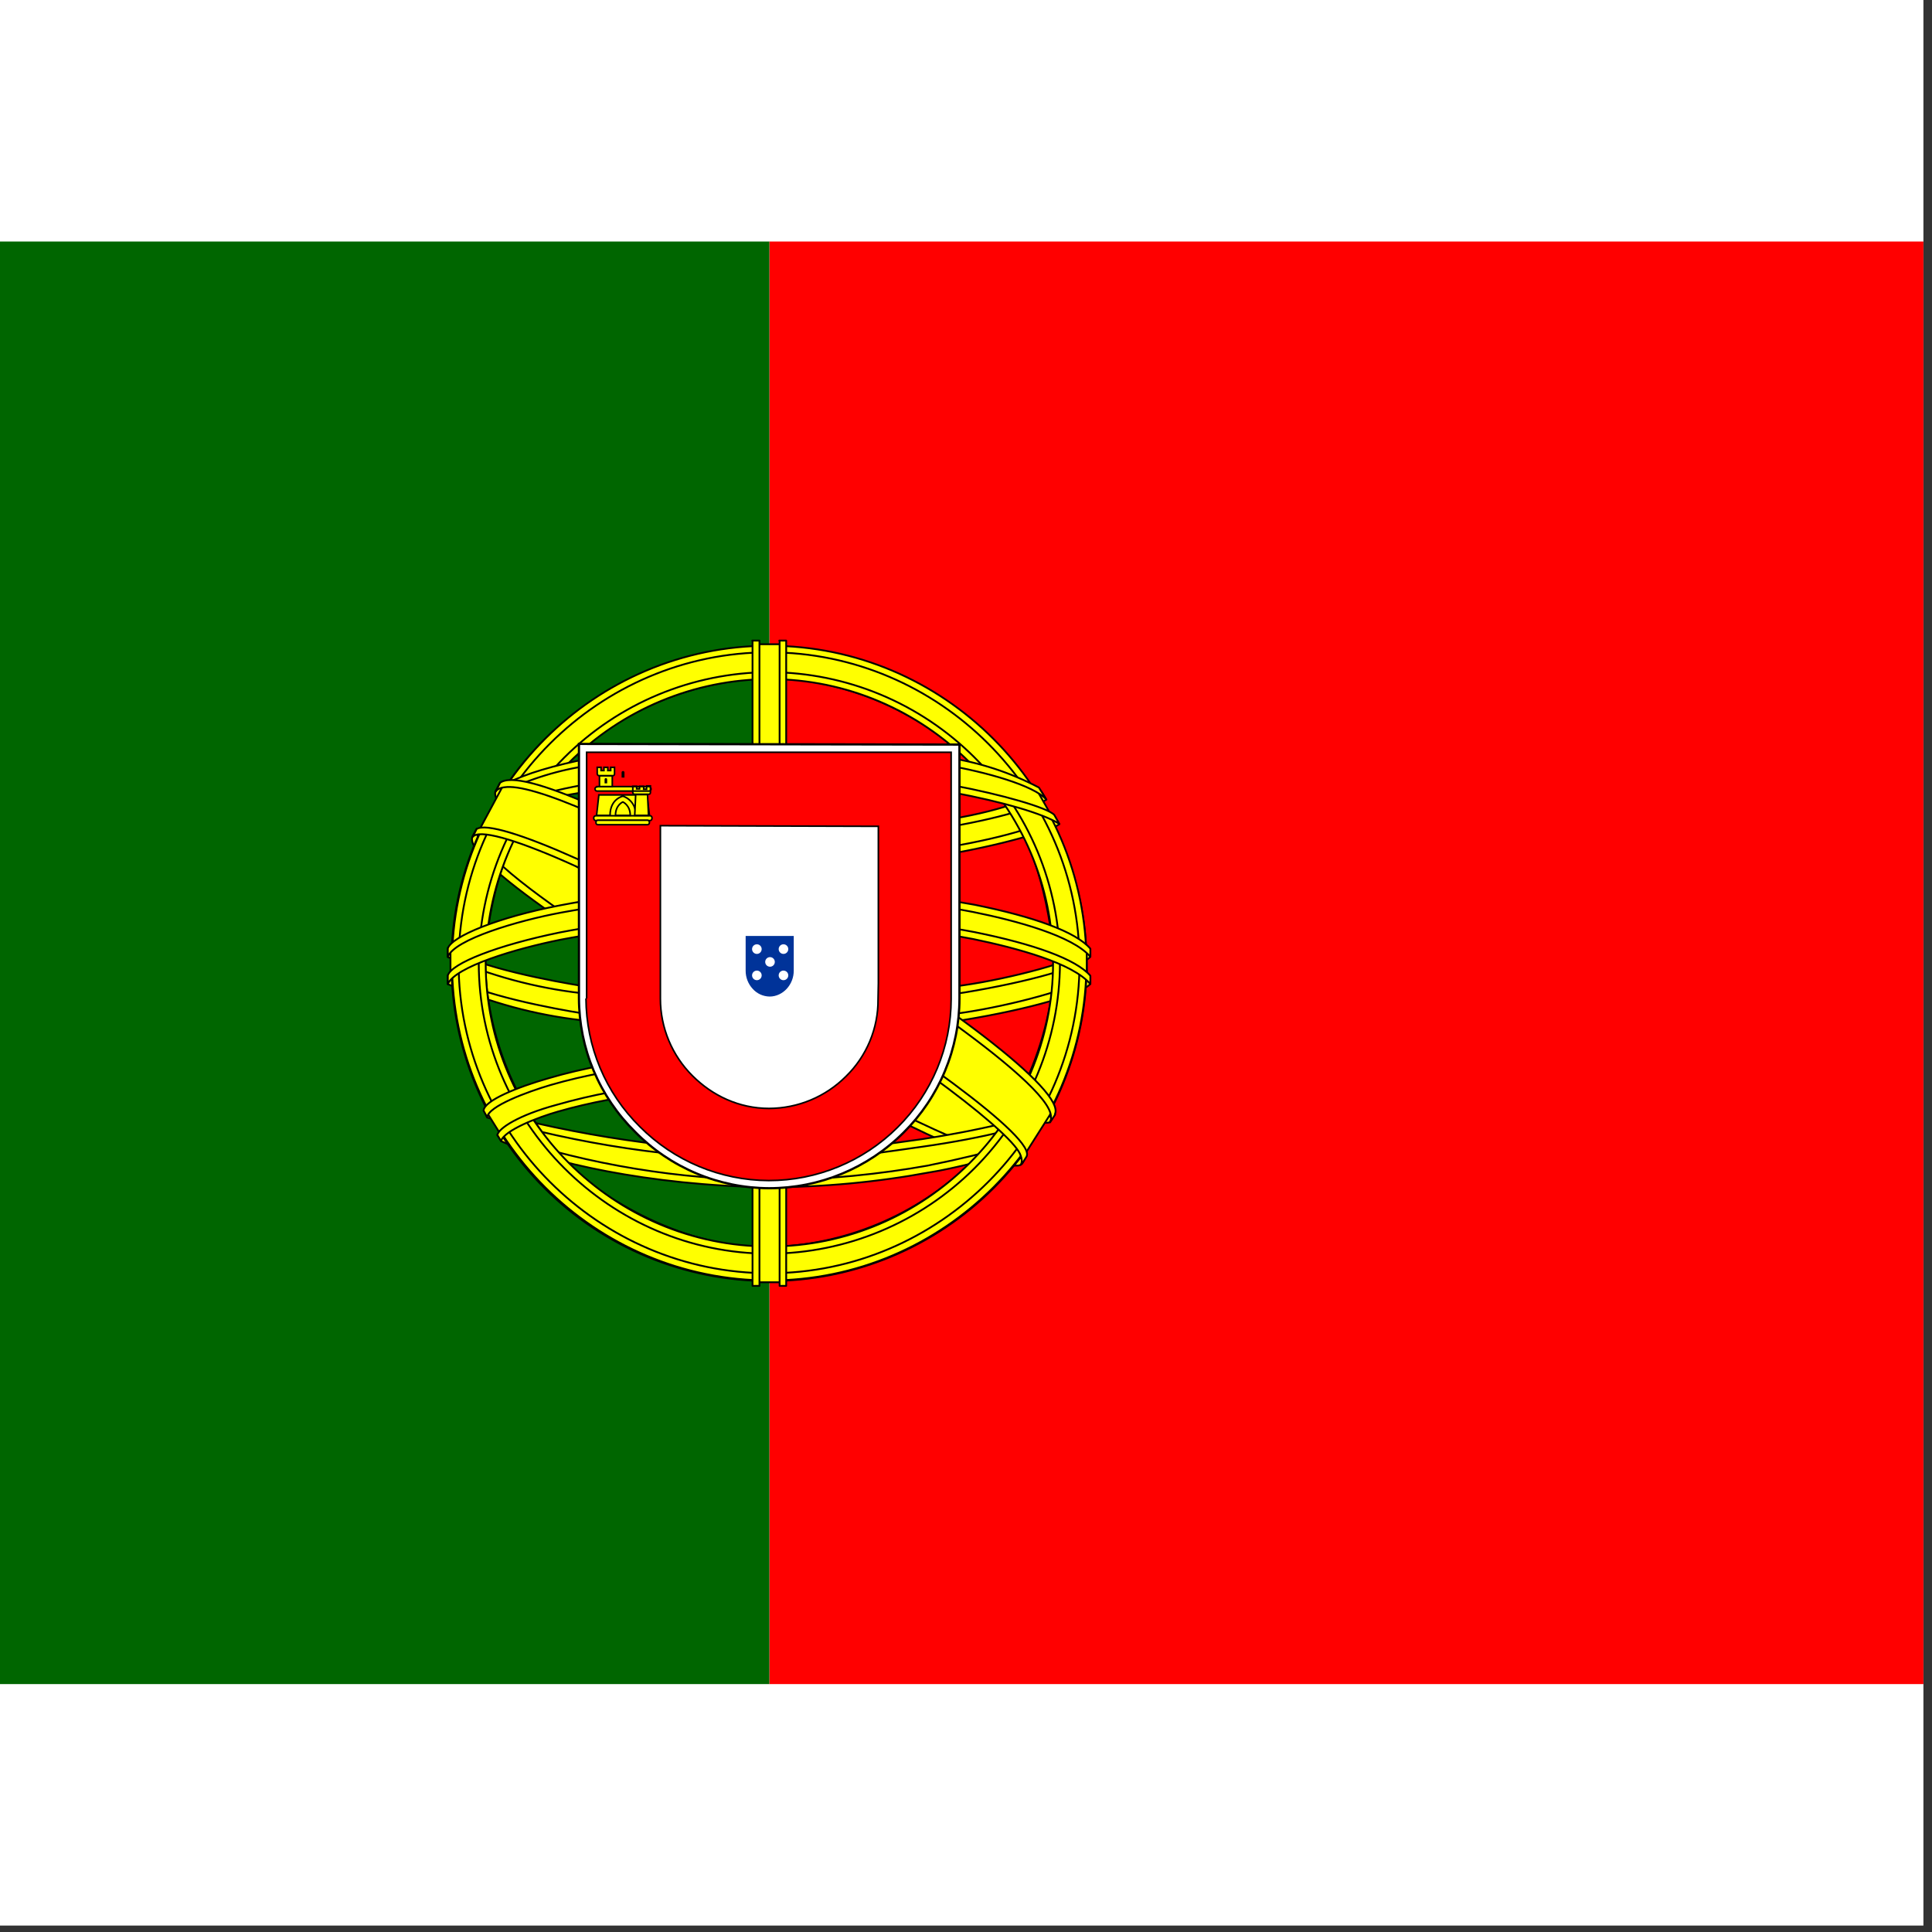 <svg width="75" height="75" viewBox="0 0 75 75" fill="none" xmlns="http://www.w3.org/2000/svg">
<rect x="0" y="0" width="75" height="75" fill="#333333" stroke="none"/>
<rect width="74.667" height="74.75" fill="white"/>
<g clip-path="url(#clip0_1_71195)">
<path d="M29.867 9.375H74.667V65.375H29.867V9.375Z" fill="#FF0000"/>
<path d="M0 9.375H29.867V65.375H0V9.375Z" fill="#006600"/>
<path fill-rule="evenodd" clip-rule="evenodd" d="M39.608 45.098C35.84 44.982 18.608 34.225 18.492 32.498L19.437 30.923C21.152 33.408 38.769 43.873 40.507 43.5L39.608 45.098Z" fill="#FFFF00" stroke="black" stroke-width="0.07" stroke-linecap="round" stroke-linejoin="round"/>
<path fill-rule="evenodd" clip-rule="evenodd" d="M19.238 30.702C18.9 31.612 23.742 34.598 29.552 38.145C35.373 41.68 40.39 43.862 40.752 43.558L40.927 43.232C40.857 43.348 40.694 43.383 40.425 43.302C38.85 42.847 34.755 40.968 29.68 37.888C24.593 34.808 20.183 31.973 19.495 30.772C19.442 30.659 19.417 30.535 19.425 30.41H19.402L19.262 30.667L19.238 30.702ZM39.69 45.145C39.632 45.262 39.504 45.262 39.282 45.238C37.882 45.087 33.612 43.01 28.56 39.988C22.68 36.465 17.827 33.268 18.363 32.428L18.503 32.172L18.527 32.183C18.06 33.607 28.105 39.347 28.7 39.72C34.51 43.313 39.41 45.425 39.842 44.877L39.69 45.145Z" fill="#FFFF00" stroke="black" stroke-width="0.07" stroke-linecap="round" stroke-linejoin="round"/>
<path fill-rule="evenodd" clip-rule="evenodd" d="M29.89 33.548C33.647 33.513 38.29 33.035 40.974 31.962L40.39 31.028C38.815 31.903 34.149 32.487 29.855 32.568C24.792 32.522 21.21 32.043 19.414 30.842L18.877 31.845C22.167 33.245 25.55 33.537 29.89 33.548Z" fill="#FFFF00"/>
<path d="M29.89 33.548C33.647 33.513 38.29 33.035 40.974 31.962L40.39 31.028C38.815 31.903 34.149 32.487 29.855 32.568C24.792 32.522 21.21 32.043 19.414 30.842L18.877 31.845C22.167 33.245 25.55 33.537 29.89 33.548" stroke="black" stroke-width="0.07" stroke-linecap="round" stroke-linejoin="round"/>
<path fill-rule="evenodd" clip-rule="evenodd" d="M41.125 31.985C41.032 32.137 39.282 32.732 36.715 33.175C34.453 33.518 32.167 33.686 29.879 33.677C27.686 33.685 25.495 33.545 23.322 33.257C20.627 32.837 19.239 32.253 18.714 32.043L18.842 31.787C20.324 32.37 21.724 32.72 23.357 32.977C25.515 33.268 27.69 33.412 29.867 33.408C32.143 33.411 34.417 33.243 36.669 32.907C39.294 32.475 40.729 31.927 40.939 31.682L41.125 31.997V31.985ZM40.612 31.04C40.332 31.273 38.909 31.775 36.412 32.172C34.256 32.484 32.08 32.64 29.902 32.638C27.335 32.638 25.224 32.452 23.625 32.218C21.082 31.892 19.729 31.285 19.239 31.122L19.39 30.865C19.775 31.063 21.07 31.588 23.649 31.95C25.721 32.228 27.811 32.36 29.902 32.347C32.065 32.347 34.225 32.191 36.365 31.88C38.874 31.53 40.227 30.9 40.437 30.737L40.612 31.04ZM17.535 38.075C19.845 39.323 24.99 39.942 29.855 39.988C34.289 40 40.052 39.312 42.21 38.168L42.152 36.92C41.475 37.97 35.292 38.985 29.809 38.95C24.325 38.903 19.227 38.063 17.524 36.967V38.075" fill="#FFFF00"/>
<path d="M17.535 38.075C19.845 39.323 24.99 39.942 29.855 39.988C34.289 40 40.052 39.312 42.21 38.168L42.152 36.92C41.475 37.97 35.292 38.985 29.809 38.95C24.325 38.903 19.227 38.063 17.524 36.967V38.075M41.125 31.985C41.032 32.137 39.282 32.732 36.715 33.175C34.453 33.518 32.167 33.686 29.879 33.677C27.686 33.685 25.495 33.545 23.322 33.257C20.627 32.837 19.239 32.253 18.714 32.043L18.842 31.787C20.324 32.37 21.724 32.72 23.357 32.977C25.515 33.268 27.69 33.412 29.867 33.408C32.143 33.411 34.417 33.243 36.669 32.907C39.294 32.475 40.729 31.927 40.939 31.682L41.125 31.997V31.985ZM40.612 31.04C40.332 31.273 38.909 31.775 36.412 32.172C34.256 32.484 32.08 32.64 29.902 32.638C27.335 32.638 25.224 32.452 23.625 32.218C21.082 31.892 19.729 31.285 19.239 31.122L19.39 30.865C19.775 31.063 21.07 31.588 23.649 31.95C25.721 32.228 27.811 32.36 29.902 32.347C32.065 32.347 34.225 32.191 36.365 31.88C38.874 31.53 40.227 30.9 40.437 30.737L40.612 31.04V31.04Z" stroke="black" stroke-width="0.07" stroke-linecap="round" stroke-linejoin="round"/>
<path fill-rule="evenodd" clip-rule="evenodd" d="M42.327 37.9V38.192C42 38.588 39.97 39.172 37.427 39.592C34.9 39.955 32.349 40.127 29.797 40.105C27.376 40.126 24.958 39.958 22.564 39.603C20.777 39.397 19.031 38.925 17.384 38.203V37.865C18.515 38.612 21.572 39.172 22.599 39.335C24.442 39.615 26.81 39.825 29.797 39.825C32.935 39.825 35.444 39.603 37.38 39.312C39.212 39.043 41.813 38.355 42.327 37.9ZM42.327 36.85V37.142C42 37.527 39.97 38.11 37.427 38.53C34.9 38.897 32.35 39.073 29.797 39.055C27.377 39.069 24.959 38.902 22.564 38.553C20.777 38.347 19.031 37.875 17.384 37.153V36.803C18.515 37.562 21.584 38.11 22.599 38.273C24.982 38.623 27.388 38.79 29.797 38.775C32.935 38.775 35.455 38.542 37.38 38.25C39.212 37.993 41.813 37.305 42.327 36.85ZM29.843 44.877C24.523 44.853 19.962 43.43 18.994 43.197L19.694 44.293C22.966 45.452 26.419 46.017 29.89 45.962C33.938 45.845 37.474 45.53 39.959 44.317L40.682 43.173C38.99 43.978 33.215 44.877 29.832 44.877" fill="#FFFF00"/>
<path d="M29.843 44.877C24.523 44.853 19.962 43.43 18.994 43.197L19.694 44.293C22.966 45.452 26.419 46.017 29.89 45.962C33.938 45.845 37.474 45.53 39.959 44.317L40.682 43.173C38.99 43.978 33.215 44.877 29.832 44.877M42.327 37.9V38.192C42 38.588 39.97 39.172 37.427 39.592C34.9 39.955 32.349 40.127 29.797 40.105C27.376 40.126 24.958 39.958 22.564 39.603C20.777 39.397 19.031 38.925 17.384 38.203V37.865C18.515 38.612 21.572 39.172 22.599 39.335C24.442 39.615 26.81 39.825 29.797 39.825C32.935 39.825 35.444 39.603 37.38 39.312C39.212 39.043 41.813 38.355 42.327 37.9V37.9ZM42.327 36.85V37.142C42 37.527 39.97 38.11 37.427 38.53C34.9 38.897 32.35 39.073 29.797 39.055C27.377 39.069 24.959 38.902 22.564 38.553C20.777 38.347 19.031 37.875 17.384 37.153V36.803C18.515 37.562 21.584 38.11 22.599 38.273C24.982 38.623 27.388 38.79 29.797 38.775C32.935 38.775 35.455 38.542 37.38 38.25C39.212 37.993 41.813 37.305 42.327 36.85V36.85Z" stroke="black" stroke-width="0.07" stroke-linecap="round" stroke-linejoin="round"/>
<path fill-rule="evenodd" clip-rule="evenodd" d="M40.239 44.06C40.132 44.218 40.023 44.373 39.912 44.527C38.745 44.947 36.879 45.39 36.108 45.507C34.042 45.892 31.945 46.087 29.843 46.09C25.13 46.02 21.268 45.098 19.46 44.305L19.308 44.06L19.332 44.013L19.577 44.118C22.897 45.217 26.369 45.788 29.867 45.81C32.06 45.81 34.242 45.565 36.004 45.25C38.71 44.702 39.807 44.293 40.145 44.107L40.227 44.06H40.239ZM40.857 43.033C40.78 43.17 40.702 43.306 40.623 43.442C39.993 43.675 38.29 44.165 35.805 44.515C34.172 44.737 33.157 44.958 29.902 45.017C26.181 44.979 22.483 44.43 18.912 43.383L18.784 43.092C22.412 44.094 26.15 44.643 29.913 44.725C32.889 44.667 34.16 44.445 35.782 44.223C38.675 43.78 40.133 43.29 40.565 43.162C40.565 43.154 40.565 43.146 40.565 43.138L40.868 43.022L40.857 43.033Z" fill="#FFFF00" stroke="black" stroke-width="0.07" stroke-linecap="round" stroke-linejoin="round"/>
<path fill-rule="evenodd" clip-rule="evenodd" d="M40.927 37.095C40.938 40.595 39.142 43.745 37.707 45.122C35.587 47.189 32.757 48.366 29.797 48.412C26.262 48.47 22.937 46.172 22.038 45.157C20.029 43.026 18.885 40.222 18.83 37.293C19.04 33.467 20.545 30.807 22.715 28.975C24.823 27.24 27.475 26.302 30.205 26.327C31.799 26.404 33.359 26.813 34.785 27.529C36.212 28.244 37.473 29.249 38.489 30.48C39.947 32.253 40.589 34.178 40.927 37.095ZM29.82 25.125C33.084 25.125 36.215 26.415 38.532 28.714C40.848 31.013 42.162 34.135 42.187 37.398C42.187 39.018 41.868 40.621 41.248 42.117C40.628 43.614 39.72 44.973 38.575 46.118C37.43 47.263 36.071 48.172 34.574 48.791C33.078 49.411 31.475 49.73 29.855 49.73C28.236 49.73 26.632 49.411 25.136 48.791C23.64 48.172 22.28 47.263 21.135 46.118C19.99 44.973 19.082 43.614 18.462 42.117C17.843 40.621 17.523 39.018 17.523 37.398C17.512 30.632 23.042 25.125 29.82 25.125Z" fill="#FFFF00"/>
<path d="M29.82 25.125C33.084 25.125 36.215 26.415 38.532 28.714C40.848 31.013 42.162 34.135 42.187 37.398C42.187 39.018 41.868 40.621 41.248 42.117C40.628 43.614 39.72 44.973 38.575 46.118C37.43 47.263 36.071 48.172 34.574 48.791C33.078 49.411 31.475 49.73 29.855 49.73C28.236 49.73 26.632 49.411 25.136 48.791C23.64 48.172 22.28 47.263 21.135 46.118C19.99 44.973 19.082 43.614 18.462 42.117C17.843 40.621 17.523 39.018 17.523 37.398C17.512 30.632 23.042 25.125 29.82 25.125M40.927 37.095C40.938 40.595 39.142 43.745 37.707 45.122C35.587 47.189 32.757 48.366 29.797 48.412C26.262 48.47 22.937 46.172 22.038 45.157C20.029 43.026 18.885 40.222 18.83 37.293C19.04 33.467 20.545 30.807 22.715 28.975C24.823 27.24 27.475 26.302 30.205 26.327C31.799 26.404 33.359 26.813 34.785 27.529C36.212 28.244 37.473 29.249 38.489 30.48C39.947 32.253 40.589 34.178 40.927 37.095V37.095Z" stroke="black" stroke-width="0.07" stroke-linecap="round" stroke-linejoin="round"/>
<path fill-rule="evenodd" clip-rule="evenodd" d="M29.855 25.067C36.645 25.067 42.175 30.597 42.175 37.387C42.175 44.177 36.645 49.707 29.867 49.707C23.088 49.707 17.547 44.177 17.547 37.387C17.547 30.597 23.077 25.067 29.867 25.067H29.855ZM17.803 37.375C17.803 44.002 23.252 49.427 29.855 49.427C36.459 49.427 41.907 44.002 41.907 37.375C41.907 30.748 36.459 25.323 29.855 25.323C23.252 25.323 17.803 30.748 17.803 37.375Z" fill="#FFFF00" stroke="black" stroke-width="0.07" stroke-linecap="round" stroke-linejoin="round"/>
<path fill-rule="evenodd" clip-rule="evenodd" d="M29.867 26.093C32.856 26.103 35.72 27.294 37.834 29.408C39.948 31.522 41.139 34.386 41.148 37.375C41.139 40.365 39.948 43.231 37.835 45.346C35.721 47.462 32.857 48.656 29.867 48.668C23.683 48.668 18.585 43.582 18.585 37.375C18.598 34.387 19.79 31.524 21.903 29.411C24.016 27.298 26.879 26.106 29.867 26.093ZM18.854 37.375C18.854 43.442 23.823 48.388 29.867 48.388C35.91 48.388 40.88 43.43 40.88 37.375C40.88 31.308 35.91 26.362 29.867 26.362C26.95 26.374 24.156 27.538 22.093 29.601C20.03 31.664 18.866 34.458 18.854 37.375Z" fill="#FFFF00" stroke="black" stroke-width="0.07" stroke-linecap="round" stroke-linejoin="round"/>
<path fill-rule="evenodd" clip-rule="evenodd" d="M30.369 25.008H29.307V49.777H30.357L30.369 25.008Z" fill="#FFFF00" stroke="black" stroke-width="0.07" stroke-linecap="round" stroke-linejoin="round"/>
<path fill-rule="evenodd" clip-rule="evenodd" d="M30.252 24.868H30.52V49.917H30.264V24.868H30.252ZM29.202 24.868H29.482V49.917H29.213V24.868H29.202Z" fill="#FFFF00" stroke="black" stroke-width="0.07" stroke-linecap="round" stroke-linejoin="round"/>
<path fill-rule="evenodd" clip-rule="evenodd" d="M42.187 37.865V36.955L41.44 36.255L37.205 35.135L31.115 34.517L23.765 34.89L18.538 36.127L17.488 36.908V37.83L20.16 36.628L26.507 35.637H32.608L37.089 36.127L40.192 36.873L42.187 37.865Z" fill="#FFFF00" stroke="black" stroke-width="0.07" stroke-linecap="round" stroke-linejoin="round"/>
<path fill-rule="evenodd" clip-rule="evenodd" d="M29.867 35.485C32.772 35.485 35.584 35.753 37.835 36.185C40.145 36.652 41.767 37.235 42.327 37.877V38.203C41.65 37.387 39.468 36.803 37.777 36.453C35.56 36.033 32.76 35.753 29.855 35.753C26.81 35.753 23.963 36.057 21.77 36.477C20.02 36.827 17.675 37.527 17.384 38.203V37.865C17.535 37.398 19.285 36.698 21.735 36.197C23.94 35.765 26.787 35.485 29.855 35.485H29.867ZM29.867 34.423C32.539 34.418 35.205 34.652 37.835 35.123C40.145 35.59 41.767 36.173 42.327 36.827V37.142C41.65 36.337 39.468 35.742 37.777 35.403C35.56 34.972 32.76 34.703 29.855 34.703C27.148 34.695 24.445 34.937 21.782 35.427C20.09 35.742 17.652 36.465 17.384 37.142V36.815C17.547 36.348 19.32 35.613 21.735 35.147C23.952 34.715 26.787 34.423 29.867 34.423ZM29.797 29.033C34.382 29.01 38.383 29.675 40.215 30.608L40.88 31.775C39.294 30.912 34.977 30.025 29.808 30.142C25.597 30.177 21.093 30.608 18.842 31.822L19.635 30.492C21.49 29.523 25.854 29.033 29.797 29.033Z" fill="#FFFF00"/>
<path d="M29.797 29.033C34.382 29.01 38.383 29.675 40.215 30.608L40.88 31.775C39.294 30.912 34.977 30.025 29.808 30.142C25.597 30.177 21.093 30.608 18.842 31.822L19.635 30.492C21.49 29.523 25.854 29.033 29.797 29.033M29.867 35.485C32.772 35.485 35.584 35.753 37.835 36.185C40.145 36.652 41.767 37.235 42.327 37.877V38.203C41.65 37.387 39.468 36.803 37.777 36.453C35.56 36.033 32.76 35.753 29.855 35.753C26.81 35.753 23.963 36.057 21.77 36.477C20.02 36.827 17.675 37.527 17.384 38.203V37.865C17.535 37.398 19.285 36.698 21.735 36.197C23.94 35.765 26.787 35.485 29.855 35.485H29.867ZM29.867 34.423C32.539 34.418 35.205 34.652 37.835 35.123C40.145 35.59 41.767 36.173 42.327 36.827V37.142C41.65 36.337 39.468 35.742 37.777 35.403C35.56 34.972 32.76 34.703 29.855 34.703C27.148 34.695 24.445 34.937 21.782 35.427C20.09 35.742 17.652 36.465 17.384 37.142V36.815C17.547 36.348 19.32 35.613 21.735 35.147C23.952 34.715 26.787 34.423 29.867 34.423V34.423Z" stroke="black" stroke-width="0.07" stroke-linecap="round" stroke-linejoin="round"/>
<path fill-rule="evenodd" clip-rule="evenodd" d="M29.867 29.99C32.261 29.95 34.654 30.117 37.019 30.492C38.885 30.842 40.67 31.355 40.927 31.635L41.125 31.985C40.507 31.588 38.955 31.133 36.972 30.76C34.989 30.387 32.457 30.258 29.855 30.27C26.904 30.258 24.605 30.41 22.645 30.76C21.294 30.949 19.982 31.355 18.76 31.962L18.959 31.6C19.659 31.25 20.744 30.818 22.587 30.48C24.628 30.107 26.95 30.002 29.867 29.99ZM29.867 28.94C32.364 28.917 34.837 29.057 36.762 29.407C38.009 29.592 39.216 29.986 40.332 30.573L40.623 31.04C40.133 30.492 38.29 29.967 36.645 29.687C34.732 29.348 32.364 29.22 29.867 29.197C27.543 29.176 25.221 29.348 22.925 29.71C21.725 29.877 20.559 30.236 19.472 30.772L19.729 30.387C20.405 30.037 21.502 29.71 22.878 29.442C25.189 29.075 27.527 28.903 29.867 28.928V28.94ZM35.98 42.508C33.958 42.158 31.907 42.002 29.855 42.042C22.213 42.135 19.752 43.617 19.448 44.06L18.865 43.127C20.825 41.727 24.979 40.933 29.902 41.003C32.457 41.05 34.662 41.225 36.505 41.587L35.98 42.52" fill="#FFFF00"/>
<path d="M35.98 42.508C33.958 42.158 31.907 42.002 29.855 42.042C22.213 42.135 19.752 43.617 19.448 44.06L18.865 43.127C20.825 41.727 24.979 40.933 29.902 41.003C32.457 41.05 34.662 41.225 36.505 41.587L35.98 42.52M29.867 29.99C32.261 29.95 34.654 30.117 37.019 30.492C38.885 30.842 40.67 31.355 40.927 31.635L41.125 31.985C40.507 31.588 38.955 31.133 36.972 30.76C34.989 30.387 32.457 30.258 29.855 30.27C26.904 30.258 24.605 30.41 22.645 30.76C21.294 30.949 19.982 31.355 18.76 31.962L18.959 31.6C19.659 31.25 20.744 30.818 22.587 30.48C24.628 30.107 26.95 30.002 29.867 29.99V29.99ZM29.867 28.94C32.364 28.917 34.837 29.057 36.762 29.407C38.009 29.592 39.216 29.986 40.332 30.573L40.623 31.04C40.133 30.492 38.29 29.967 36.645 29.687C34.732 29.348 32.364 29.22 29.867 29.197C27.543 29.176 25.221 29.348 22.925 29.71C21.725 29.877 20.559 30.236 19.472 30.772L19.729 30.387C20.405 30.037 21.502 29.71 22.878 29.442C25.189 29.075 27.527 28.903 29.867 28.928V28.94Z" stroke="black" stroke-width="0.07" stroke-linecap="round" stroke-linejoin="round"/>
<path fill-rule="evenodd" clip-rule="evenodd" d="M29.82 41.913C31.944 41.948 34.02 42.03 36.038 42.403L35.898 42.66C34.032 42.31 32.025 42.193 29.832 42.193C26.997 42.17 24.15 42.438 21.665 43.15C20.884 43.372 19.588 43.873 19.448 44.293L19.308 44.06C19.355 43.803 20.125 43.29 21.595 42.893C24.442 42.077 27.102 41.925 29.82 41.913ZM29.913 40.84C32.155 40.838 34.392 41.033 36.599 41.423L36.447 41.692C34.292 41.296 32.104 41.105 29.913 41.12C27.09 41.12 24.092 41.33 21.362 42.123C20.487 42.38 18.959 42.94 18.912 43.372L18.772 43.115C18.795 42.718 20.113 42.193 21.303 41.855C24.045 41.05 27.055 40.852 29.913 40.84Z" fill="#FFFF00" stroke="black" stroke-width="0.07" stroke-linecap="round" stroke-linejoin="round"/>
<path fill-rule="evenodd" clip-rule="evenodd" d="M40.764 43.267L39.854 44.702L37.205 42.357L30.369 37.748L22.645 33.513L18.644 32.148L19.495 30.562L19.787 30.41L22.272 31.028L30.485 35.263L35.222 38.25L39.2 41.108L40.822 42.975L40.764 43.267Z" fill="#FFFF00" stroke="black" stroke-width="0.07" stroke-linecap="round" stroke-linejoin="round"/>
<path fill-rule="evenodd" clip-rule="evenodd" d="M18.503 32.183C19.203 31.717 24.36 34.003 29.773 37.27C35.152 40.537 40.309 44.223 39.842 44.912L39.69 45.157L39.62 45.215C39.632 45.203 39.714 45.098 39.62 44.853C39.387 44.095 35.724 41.178 29.669 37.515C23.753 34.003 18.83 31.88 18.352 32.487L18.503 32.183ZM40.95 43.255C41.394 42.368 36.61 38.763 30.672 35.252C24.605 31.81 20.218 29.78 19.413 30.387L19.25 30.725C19.25 30.737 19.25 30.702 19.297 30.667C19.437 30.55 19.682 30.55 19.787 30.55C21.163 30.573 25.095 32.382 30.613 35.543C33.04 36.943 40.834 41.96 40.798 43.36C40.798 43.477 40.81 43.5 40.764 43.57L40.962 43.267L40.95 43.255Z" fill="#FFFF00" stroke="black" stroke-width="0.07" stroke-linecap="round" stroke-linejoin="round"/>
<path d="M22.475 38.748C22.477 39.714 22.67 40.67 23.044 41.561C23.418 42.451 23.965 43.259 24.653 43.937C25.332 44.627 26.142 45.176 27.035 45.552C27.927 45.928 28.886 46.124 29.854 46.127C31.815 46.127 33.695 45.348 35.081 43.962C35.767 43.28 36.311 42.47 36.683 41.577C37.054 40.684 37.246 39.727 37.246 38.76V28.904L22.475 28.879V38.748Z" fill="white" stroke="black" stroke-width="0.087"/>
<path d="M22.748 38.76C22.751 39.687 22.937 40.604 23.296 41.458C23.655 42.313 24.179 43.087 24.839 43.738C26.164 45.07 27.963 45.822 29.842 45.829C31.717 45.83 33.516 45.087 34.845 43.763C35.502 43.111 36.024 42.336 36.381 41.482C36.738 40.627 36.922 39.711 36.923 38.785V29.203H22.773V38.76M34.098 32.078V38.163L34.086 38.798C34.09 39.354 33.982 39.905 33.768 40.418C33.554 40.931 33.239 41.396 32.841 41.784C32.05 42.578 30.975 43.026 29.854 43.029C28.685 43.029 27.652 42.531 26.88 41.76C26.086 40.968 25.638 39.894 25.636 38.773V32.053L34.098 32.078Z" fill="#FF0000"/>
<path d="M22.748 38.76C22.751 39.687 22.937 40.604 23.296 41.458C23.655 42.313 24.179 43.087 24.839 43.738C26.164 45.07 27.963 45.822 29.842 45.829C31.717 45.83 33.516 45.087 34.845 43.763C35.502 43.111 36.024 42.336 36.381 41.482C36.738 40.627 36.922 39.711 36.923 38.785V29.203H22.773V38.76M34.098 32.078V38.163L34.086 38.798C34.09 39.354 33.982 39.905 33.768 40.418C33.554 40.931 33.239 41.396 32.841 41.784C32.05 42.578 30.975 43.026 29.854 43.029C28.685 43.029 27.652 42.531 26.88 41.76C26.086 40.968 25.638 39.894 25.636 38.773V32.053L34.098 32.078Z" stroke="black" stroke-width="0.062"/>
<path d="M23.669 31.704C23.682 31.02 24.167 30.858 24.167 30.858C24.18 30.858 24.702 31.032 24.702 31.717H23.669" fill="#FFFF00"/>
<path d="M23.246 30.87L23.159 31.654H23.682C23.682 31.007 24.18 30.908 24.18 30.908C24.192 30.908 24.677 31.045 24.69 31.654H25.212L25.113 30.858H23.246V30.87ZM23.122 31.667H25.237C25.275 31.667 25.312 31.704 25.312 31.754C25.312 31.816 25.275 31.854 25.237 31.854H23.122C23.084 31.854 23.047 31.816 23.047 31.754C23.047 31.704 23.084 31.667 23.134 31.667H23.122Z" fill="#FFFF00" stroke="black" stroke-width="0.062"/>
<path d="M23.893 31.654C23.893 31.244 24.18 31.132 24.18 31.132C24.18 31.132 24.466 31.256 24.466 31.654H23.893ZM23.172 30.535H25.2C25.237 30.535 25.275 30.584 25.275 30.634C25.275 30.671 25.237 30.709 25.2 30.709H23.172C23.134 30.709 23.097 30.671 23.097 30.622C23.097 30.584 23.134 30.547 23.172 30.547V30.535ZM23.943 31.841H25.138C25.175 31.841 25.212 31.878 25.212 31.928C25.212 31.978 25.175 32.015 25.138 32.015H23.209C23.159 32.015 23.134 31.978 23.134 31.928C23.134 31.878 23.159 31.841 23.209 31.841H23.943ZM24.565 30.522H24.715V30.622H24.827V30.522H24.988V30.634H25.1V30.51H25.25V30.759C25.25 30.808 25.225 30.833 25.188 30.833H24.64C24.603 30.833 24.565 30.808 24.565 30.771V30.522ZM25.138 30.858L25.175 31.654H24.64L24.677 30.846H25.138" fill="#FFFF00"/>
<path d="M25.138 30.858L25.175 31.654H24.64L24.677 30.846H25.138M23.893 31.654C23.893 31.244 24.18 31.132 24.18 31.132C24.18 31.132 24.466 31.256 24.466 31.654H23.893ZM23.172 30.535H25.2C25.237 30.535 25.275 30.584 25.275 30.634C25.275 30.671 25.237 30.709 25.2 30.709H23.172C23.134 30.709 23.097 30.671 23.097 30.622C23.097 30.584 23.134 30.547 23.172 30.547V30.535ZM23.943 31.841H25.138C25.175 31.841 25.212 31.878 25.212 31.928C25.212 31.978 25.175 32.015 25.138 32.015H23.209C23.159 32.015 23.134 31.978 23.134 31.928C23.134 31.878 23.159 31.841 23.209 31.841H23.943ZM24.565 30.522H24.715V30.622H24.827V30.522H24.988V30.634H25.1V30.51H25.25V30.759C25.25 30.808 25.225 30.833 25.188 30.833H24.64C24.603 30.833 24.565 30.808 24.565 30.771V30.522Z" stroke="black" stroke-width="0.062"/>
<path d="M23.769 30.111V30.534H23.271V30.111H23.769Z" fill="#FFFF00" stroke="black" stroke-width="0.062"/>
<path d="M23.184 29.788H23.333V29.912H23.445V29.788H23.595V29.912H23.707V29.788H23.856V30.037C23.856 30.087 23.831 30.111 23.794 30.111H23.259C23.239 30.111 23.22 30.104 23.206 30.09C23.192 30.076 23.184 30.056 23.184 30.037V29.788Z" fill="#FFFF00" stroke="black" stroke-width="0.062"/>
<path d="M24.13 29.987C24.13 29.912 24.242 29.912 24.242 29.987V30.186H24.13V29.987Z" fill="black"/>
<path d="M23.47 30.261C23.47 30.186 23.57 30.186 23.57 30.261V30.41H23.47V30.261Z" fill="black"/>
<path d="M28.946 37.678C28.944 37.94 29.041 38.194 29.22 38.387C29.303 38.48 29.404 38.554 29.518 38.606C29.631 38.657 29.755 38.684 29.879 38.686C30.141 38.686 30.377 38.561 30.539 38.387C30.717 38.194 30.815 37.94 30.813 37.678V36.334H28.946V37.678Z" fill="#003399"/>
<path d="M29.382 37.031C29.485 37.031 29.568 36.947 29.568 36.844C29.568 36.741 29.485 36.657 29.382 36.657C29.279 36.657 29.195 36.741 29.195 36.844C29.195 36.947 29.279 37.031 29.382 37.031Z" fill="white"/>
<path d="M30.415 37.031C30.517 37.031 30.601 36.947 30.601 36.844C30.601 36.741 30.517 36.657 30.415 36.657C30.311 36.657 30.228 36.741 30.228 36.844C30.228 36.947 30.311 37.031 30.415 37.031Z" fill="white"/>
<path d="M29.892 37.528C29.995 37.528 30.078 37.445 30.078 37.342C30.078 37.239 29.995 37.155 29.892 37.155C29.789 37.155 29.705 37.239 29.705 37.342C29.705 37.445 29.789 37.528 29.892 37.528Z" fill="white"/>
<path d="M29.382 38.051C29.485 38.051 29.568 37.967 29.568 37.864C29.568 37.761 29.485 37.678 29.382 37.678C29.279 37.678 29.195 37.761 29.195 37.864C29.195 37.967 29.279 38.051 29.382 38.051Z" fill="white"/>
<path d="M30.415 38.051C30.517 38.051 30.601 37.967 30.601 37.864C30.601 37.761 30.517 37.678 30.415 37.678C30.311 37.678 30.228 37.761 30.228 37.864C30.228 37.967 30.311 38.051 30.415 38.051Z" fill="white"/>
</g>
<defs>
<clipPath id="clip0_1_71195">
<rect width="74.667" height="56" fill="white" transform="translate(0 9.375)"/>
</clipPath>
</defs>
</svg>
